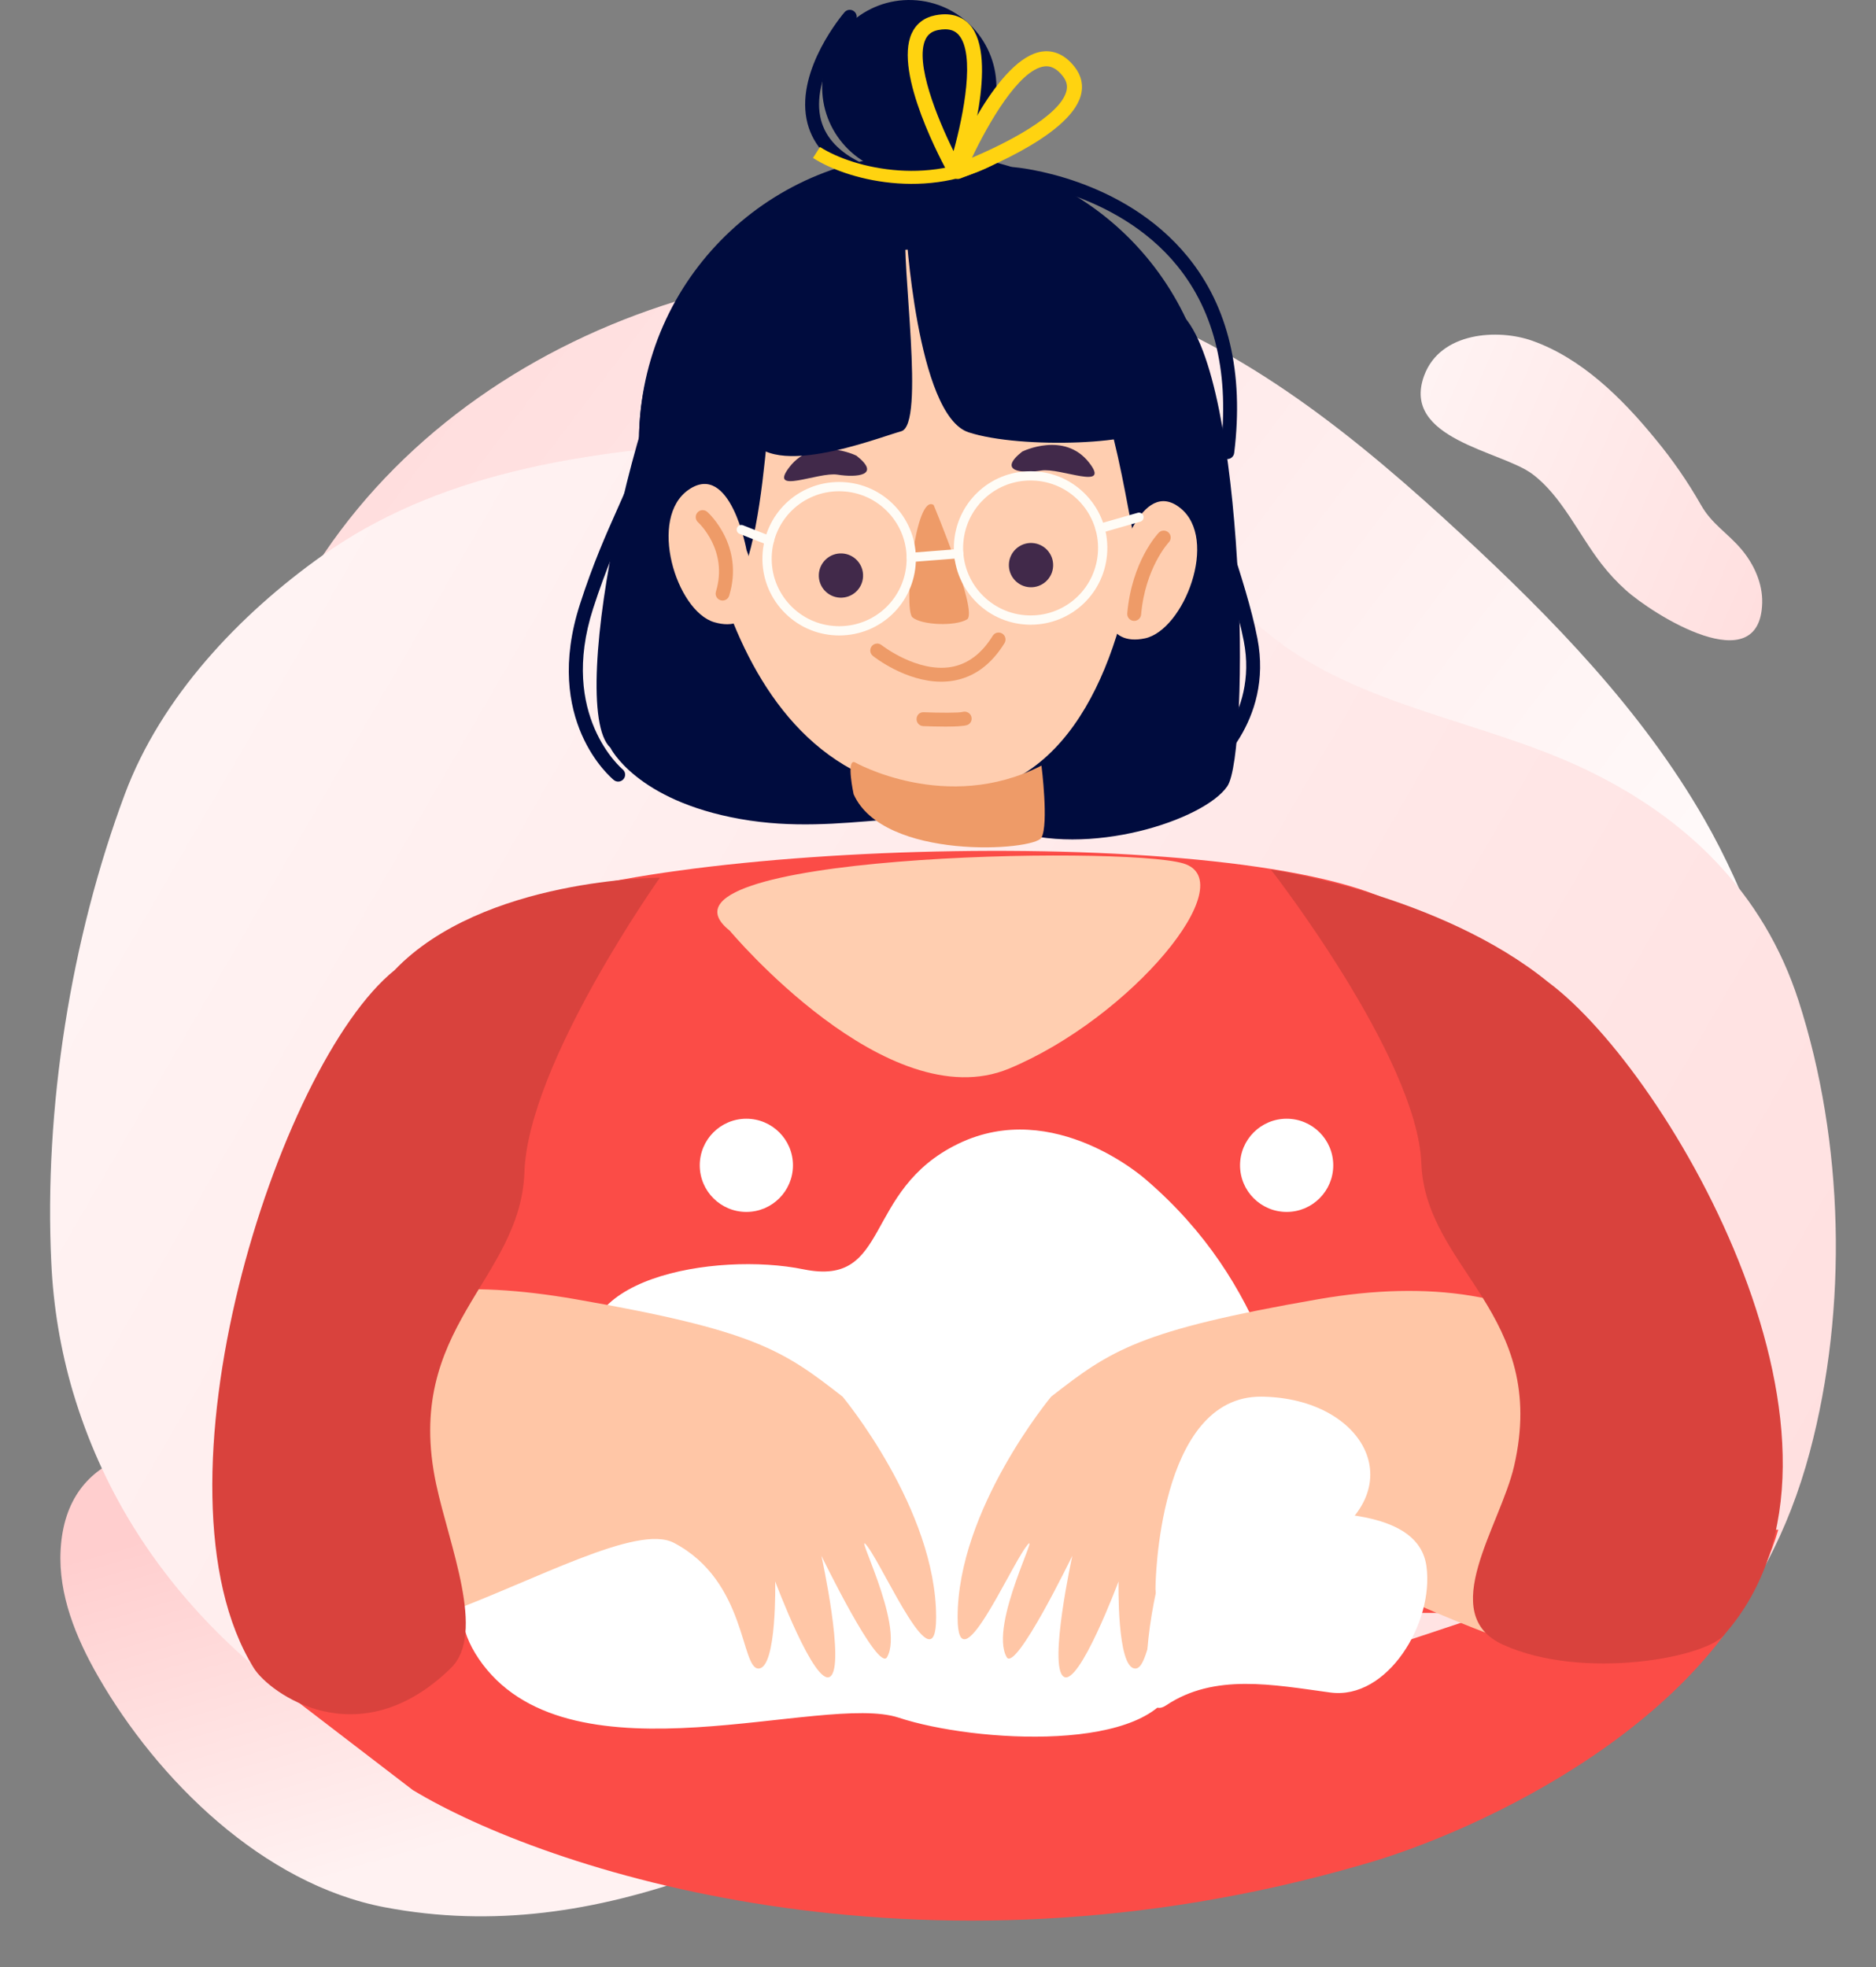 <svg width="558" height="585" viewBox="0 0 558 585" fill="none" xmlns="http://www.w3.org/2000/svg">
<rect x="0" y="0" width="558" height="585" fill="#808080" stroke="none"/>
<path d="M207.42 557.802C177.293 568.477 146.873 573.409 114.426 567.244C78.26 560.37 46.891 529.42 29.167 498.555C22.581 487.09 17.338 474.28 18.023 461.08C19.617 430.584 48.427 427.176 72.882 432.109C86.667 434.883 99.325 441.197 111.839 447.45C132.616 457.84 156.987 462.949 175.613 477.35C181.864 482.196 186.558 488.018 193.82 491.544C205.118 497.033 218.014 499.624 229.618 504.62C239.526 508.906 250.6 515.957 250.615 526.747C250.616 537.813 239.071 544.865 228.927 549.271C221.746 552.409 214.598 555.271 207.42 557.802Z" fill="url(#paint0_linear)"/>
<path d="M96.525 164.448C145.879 91.715 247.933 62.511 330.655 89.857C370.544 103.051 403.974 130.523 434.808 159.041C461.987 184.176 488.354 211.287 506.915 243.6C519.588 265.656 528.659 292.095 535.064 316.777C544.641 353.735 535.944 401.355 488.169 397.866C476.96 397.048 467.263 393.018 456.78 389.491C448.3 386.633 439.99 388.347 431.186 386.951C409.026 383.442 387.677 375.283 367.49 365.727C326.349 346.234 288.758 319.75 246.448 302.668C211.775 288.687 174.747 281.469 137.361 281.403C121.589 281.377 105.005 282.481 90.896 275.429C56.122 258.03 71.76 211.116 84.747 184.725C88.188 177.696 92.123 170.919 96.525 164.448Z" fill="url(#paint1_linear)"/>
<path d="M483.489 175.426C491.614 182.785 523.538 202.875 524.152 179.3C524.297 173.426 521.634 167.724 518.008 163.422C513.86 158.485 509.158 155.896 505.919 150.144C501.955 143.199 497.444 136.672 492.443 130.647C482.219 118.107 470.283 106.52 455.8 101.358C445.641 97.742 428.443 98.651 423.617 111.67C416.587 130.622 446.646 134.095 455.813 141.002C464.513 147.539 469.44 158.773 476.332 167.7C478.51 170.515 480.906 173.102 483.489 175.426Z" fill="url(#paint2_linear)"/>
<path d="M333.238 152.375C350.448 162.507 363.359 177.674 379.05 189.889C405.174 210.223 440.982 214.383 470.94 228.524C501.488 242.951 524.554 265.373 534.984 297.69C548.457 339.402 549.737 389.008 538.29 431.892C525.684 479.096 496.08 510.452 452.796 531.362C409.537 552.261 361.615 562.013 313.819 564.025C309.207 564.223 304.602 564.33 299.979 564.36C196.147 564.963 57.939 528.415 22.588 416.872C22.265 415.853 21.954 414.834 21.642 413.801C18 401.374 15.858 388.555 15.263 375.619C13.04 329.759 21.066 279.14 37.144 236.148C47.959 207.204 71.245 182.731 95.783 165.293C130.258 140.795 172.323 134.543 214.19 131.604C245.192 129.428 280.06 128.634 309.377 140.492C317.617 143.851 325.593 147.823 333.238 152.375Z" fill="url(#paint3_linear)"/>
<path d="M405.553 554.465C272.463 593.163 161.555 555.847 122.738 532.352L86.693 504.71L99.17 483.979L176.805 477.069L305.736 470.159L409.712 490.89L517.847 454.956H528.938C512.302 511.344 439.749 544.79 405.553 554.465Z" fill="#FB4C47"/>
<path d="M131.119 479.7H447.999C447.999 479.7 459.094 297.505 418.723 270.844C378.358 244.189 189.577 249.756 147.736 272.523C105.896 295.297 131.119 479.7 131.119 479.7Z" fill="#FB4C47"/>
<path d="M183.878 232.455C183.415 232.455 182.953 232.306 182.573 231.987C181.697 231.277 161.38 214.175 172.502 179.707C176.384 167.654 180.189 159.12 183.547 151.582C189.598 138.015 193.97 128.214 194.796 107.264C194.846 106.124 195.732 105.27 196.944 105.276C198.083 105.325 198.97 106.283 198.926 107.423C198.061 129.172 193.326 139.804 187.324 153.261C184.004 160.705 180.249 169.135 176.422 180.973C166.165 212.787 184.99 228.639 185.183 228.794C186.064 229.515 186.201 230.814 185.474 231.695C185.067 232.196 184.472 232.455 183.878 232.455Z" fill="#000C3E"/>
<path d="M296.359 26.888C295.825 41.193 283.794 52.348 269.489 51.814C255.19 51.28 244.029 39.249 244.563 24.95C245.103 10.645 257.128 -0.516 271.433 0.018C285.732 0.558 296.893 12.583 296.359 26.888Z" fill="#000C3E"/>
<path d="M181.556 222.389C181.556 222.389 189.16 238.07 220.203 243.582C251.252 249.099 275.616 237.866 299.584 246.56C323.552 255.249 358.18 243.923 365.046 233.852C371.907 223.782 370.469 112.256 351.573 93.552C332.67 74.853 233.649 59.244 212.192 81.125C190.735 103.012 167.945 209.829 181.556 222.389Z" fill="#000C3E"/>
<path d="M360.807 134.4C359.04 181.532 319.402 218.312 272.27 216.545C225.138 214.778 188.357 175.139 190.125 128.002C191.892 80.87 231.53 44.095 278.662 45.862C325.794 47.624 362.575 87.268 360.807 134.4Z" fill="#000C3E"/>
<path d="M205.738 128C205.738 128 209.251 231.663 279.332 236.139C349.419 240.61 349.348 94.556 323.987 80.664C298.62 66.772 192.782 69.377 205.738 128Z" fill="#FFCEB0"/>
<path d="M277.697 150.19C277.697 150.19 291.082 182.098 287.636 184.212C284.194 186.326 274.113 185.946 271.398 183.601C268.684 181.255 272.224 146.622 277.697 150.19Z" fill="#EE9B68"/>
<path d="M256.709 171.497C256.533 175.131 253.444 177.928 249.81 177.752C246.182 177.576 243.379 174.487 243.555 170.853C243.732 167.224 246.821 164.421 250.455 164.598C254.083 164.774 256.886 167.863 256.709 171.497Z" fill="#41294A"/>
<path d="M313.244 168.396C313.068 172.03 309.979 174.827 306.345 174.651C302.716 174.475 299.914 171.386 300.09 167.752C300.266 164.123 303.355 161.321 306.989 161.497C310.618 161.673 313.42 164.762 313.244 168.396Z" fill="#41294A"/>
<path d="M260.922 72.716C260.922 72.716 235.792 84.868 231.013 107.68C226.228 130.497 228.706 188.911 202.078 186.229C202.078 186.229 150.525 70.624 260.922 72.716Z" fill="#000C3E"/>
<path d="M274.167 73.213C271.887 74.849 300.078 74.777 316.195 94.318C332.316 113.854 336.143 162.687 338.632 163.59C341.126 164.498 351.081 103.084 333.407 84.633C315.738 66.182 287.139 63.925 274.167 73.213Z" fill="#000C3E"/>
<path d="M254.198 226.685C254.198 226.685 281.464 242.191 309.776 227.699C309.776 227.699 311.978 245.103 309.776 249.117C307.573 253.131 262.732 256 253.906 236.216C253.906 236.216 251.648 225.827 254.198 226.685Z" fill="#EE9B68"/>
<path d="M332.59 167.755C332.59 167.755 339.302 141.805 351.002 151.039C362.708 160.278 352.12 187.396 340.552 189.857C328.984 192.318 326.198 181.135 332.59 167.755Z" fill="#FFCEB0"/>
<path d="M222.053 163.613C222.053 163.613 217.301 137.233 204.94 145.569C192.579 153.9 201.108 181.739 212.461 185.059C223.815 188.373 227.421 177.433 222.053 163.613Z" fill="#FFCEB0"/>
<path d="M304.035 134.317C304.035 134.317 316.578 128.073 323.989 137.648C330.508 146.061 315.345 139.008 309.673 139.944C304.008 140.88 296.569 140.236 304.035 134.317Z" fill="#41294A"/>
<path d="M254.743 135.525C254.743 135.525 242.179 129.325 234.8 138.927C228.314 147.363 243.45 140.254 249.122 141.168C254.793 142.088 262.232 141.416 254.743 135.525Z" fill="#41294A"/>
<path d="M249.578 146.103C238.753 146.103 229.955 154.588 229.542 165.424C229.344 170.776 231.243 175.891 234.888 179.823C238.533 183.749 243.489 186.023 248.846 186.221L249.617 186.237C260.447 186.237 269.246 177.752 269.654 166.922C269.857 161.57 267.958 156.449 264.313 152.524C260.668 148.592 255.707 146.318 250.349 146.12L249.578 146.103ZM249.617 188.99L248.741 188.974C242.652 188.748 237.014 186.16 232.867 181.695C228.721 177.224 226.563 171.409 226.789 165.314C227.257 153.003 237.267 143.35 249.578 143.35L250.454 143.367C256.544 143.593 262.182 146.181 266.328 150.646C270.474 155.122 272.632 160.931 272.407 167.032C271.944 179.344 261.934 188.99 249.617 188.99Z" fill="#FFFCF6"/>
<path d="M306.522 142.906C295.698 142.906 286.899 151.391 286.486 162.227C286.073 173.283 294.734 182.616 305.79 183.023L306.561 183.04C317.386 183.04 326.185 174.555 326.598 163.719C326.796 158.367 324.896 153.252 321.251 149.321C317.606 145.395 312.651 143.121 307.293 142.923L306.522 142.906ZM306.561 185.793L305.686 185.776C293.11 185.308 283.265 174.693 283.733 162.117C284.201 149.805 294.211 140.153 306.522 140.153L307.398 140.169C313.488 140.395 319.126 142.983 323.272 147.448C327.418 151.919 329.576 157.734 329.351 163.829C328.883 176.141 318.873 185.793 306.561 185.793Z" fill="#FFFCF6"/>
<path d="M228.84 162.172C228.675 162.172 228.499 162.139 228.334 162.073L219.992 158.78C219.282 158.499 218.935 157.701 219.216 156.996C219.496 156.286 220.284 155.945 221 156.22L229.347 159.518C230.057 159.793 230.398 160.597 230.118 161.302C229.903 161.842 229.391 162.172 228.84 162.172Z" fill="#FFFCF6"/>
<path d="M327.183 158.53C326.588 158.53 326.032 158.139 325.861 157.528C325.652 156.801 326.076 156.042 326.808 155.832L338.404 152.512C339.147 152.308 339.902 152.727 340.105 153.459C340.315 154.191 339.891 154.951 339.158 155.161L327.557 158.475C327.436 158.514 327.304 158.53 327.183 158.53Z" fill="#FFFCF6"/>
<path d="M269.423 67.275C269.423 67.275 272.584 123.464 288.072 128.563C303.561 133.667 341.641 132.269 343.48 126.124C345.319 119.974 313.951 70.518 291.442 62.589C251.969 48.681 217.897 112.86 222.401 128.321C226.905 143.787 260.823 130.253 268.058 128.266C275.298 126.278 267.975 78.381 269.423 67.275Z" fill="#000C3E"/>
<path d="M271.038 167.145C270.322 167.145 269.722 166.595 269.667 165.879C269.607 165.119 270.174 164.458 270.928 164.398L285.057 163.297C285.883 163.164 286.483 163.809 286.532 164.557C286.593 165.317 286.031 165.978 285.271 166.039L271.148 167.14C271.11 167.145 271.071 167.145 271.038 167.145Z" fill="#FFFCF6"/>
<path d="M254.274 51.851C253.95 51.851 253.63 51.774 253.327 51.62C245.751 47.711 241.231 42.26 239.898 35.421C236.974 20.412 250.607 4.323 251.191 3.645C251.94 2.77 253.234 2.671 254.104 3.425C254.968 4.169 255.067 5.468 254.324 6.332C254.192 6.487 241.407 21.601 243.956 34.639C245.035 40.173 248.829 44.649 255.221 47.953C256.235 48.476 256.631 49.72 256.108 50.733C255.745 51.444 255.023 51.851 254.274 51.851Z" fill="#000C3E"/>
<path d="M358.168 230.712C357.551 230.712 356.94 230.437 356.532 229.914C355.833 229.011 355.993 227.717 356.896 227.018C357.606 226.462 374.323 213.126 369.951 190.661C368.238 181.863 365.1 172.122 361.769 161.809C355.971 143.843 349.975 125.26 349.87 107.321C349.865 106.182 350.784 105.251 351.924 105.246H351.935C353.069 105.246 353.994 106.165 354 107.299C354.099 124.599 359.996 142.874 365.695 160.543C369.064 170.977 372.247 180.827 374.003 189.874C378.871 214.882 360.222 229.666 359.429 230.283C359.049 230.575 358.608 230.712 358.168 230.712Z" fill="#000C3E"/>
<path d="M365.051 136.534C364.969 136.534 364.886 136.528 364.798 136.517C363.669 136.379 362.866 135.35 363.003 134.216C365.789 111.531 361.467 92.97 350.146 79.05C331.91 56.624 301.352 53.832 301.043 53.816C299.909 53.717 299.067 52.72 299.155 51.581C299.254 50.452 300.272 49.598 301.385 49.697C302.706 49.802 333.959 52.627 353.323 76.413C365.393 91.235 370.029 110.859 367.1 134.722C366.973 135.763 366.081 136.534 365.051 136.534Z" fill="#000C3E"/>
<path d="M281.245 216.102C278.921 216.102 276.454 216.025 274.604 215.959C273.465 215.909 272.578 214.951 272.622 213.812C272.661 212.672 273.536 211.752 274.764 211.829C279.516 212.017 285.275 212.039 286.321 211.736C287.395 211.433 288.557 212.011 288.904 213.074C289.245 214.131 288.738 215.254 287.698 215.629C286.696 215.987 284.08 216.102 281.245 216.102Z" fill="#EE9B68"/>
<path d="M214.921 178.609C214.722 178.609 214.519 178.581 214.32 178.515C213.225 178.185 212.613 177.034 212.949 175.944C216.704 163.605 207.713 155.412 207.625 155.329C206.777 154.575 206.7 153.265 207.46 152.411C208.214 151.558 209.519 151.481 210.378 152.246C210.829 152.648 221.418 162.311 216.892 177.144C216.627 178.036 215.807 178.609 214.921 178.609Z" fill="#EE9B68"/>
<path d="M337.354 184.659C337.293 184.659 337.238 184.659 337.172 184.654C336.038 184.549 335.195 183.553 335.294 182.413C336.654 166.935 344.335 158.775 344.66 158.434C345.453 157.619 346.747 157.597 347.573 158.379C348.399 159.161 348.426 160.466 347.644 161.292C347.573 161.369 340.635 168.829 339.413 182.776C339.314 183.85 338.411 184.659 337.354 184.659Z" fill="#EE9B68"/>
<path d="M217.043 276.78C217.043 276.78 263.927 332.832 300.086 317.834C336.238 302.835 370.112 262.178 351.936 256.782C333.761 251.392 188.621 254.228 217.043 276.78Z" fill="#FFCEB0"/>
<path d="M340.872 350.85C340.872 350.85 313.551 326.315 284.985 340.185C256.42 354.049 265.114 382.852 239.032 377.516C212.949 372.181 165.691 380.242 176.934 408.449C188.177 436.657 116.257 458.725 143.578 494.994C170.899 531.257 244.642 503.38 267.3 510.851C289.952 518.318 343.355 521.517 349.566 500.181C355.777 478.85 395.52 475.651 389.309 447.917C383.098 420.183 376.887 381.784 340.872 350.85Z" fill="white"/>
<path d="M250.621 415.381C250.621 415.381 278.515 448.875 278.443 481.113C278.399 501.639 263.291 467.045 258.104 460.041C252.923 453.043 269.276 483.194 263.858 492.846C261.209 497.57 244.322 462.695 244.322 462.695C244.322 462.695 251.491 495.462 246.921 498.644C242.357 501.832 230.574 470.321 230.574 470.321C230.574 470.321 231.124 495.919 225.695 496.238C220.272 496.557 222.221 470.249 200.444 458.857C178.662 447.465 79.449 526.312 77.092 461.693C74.735 397.074 103.846 374.686 171.279 386.419C224.495 395.681 232.892 401.55 250.621 415.381Z" fill="#FFC6A6"/>
<path d="M312.658 415.381C312.658 415.381 284.764 448.875 284.835 481.113C284.879 501.639 299.988 467.045 305.175 460.041C310.356 453.043 294.003 483.194 299.421 492.846C302.069 497.57 318.956 462.695 318.956 462.695C318.956 462.695 311.788 495.462 316.358 498.644C320.922 501.832 332.705 470.321 332.705 470.321C332.705 470.321 332.155 495.919 337.584 496.238C343.007 496.557 341.058 470.249 362.834 458.857C384.616 447.465 496.417 534.059 498.774 469.44C501.125 404.821 459.433 374.686 392 386.419C338.784 395.681 330.387 401.55 312.658 415.381Z" fill="#FFC6A6"/>
<path d="M343.706 471.703C343.706 471.703 344.301 415.013 375.284 415.381C406.266 415.756 420.995 443.446 391.835 459.777C362.675 476.113 342.886 482.77 343.706 471.703Z" fill="white"/>
<path d="M367.084 436.401C367.084 436.401 372.034 447.925 383.723 449.082C395.407 450.238 421.974 449.082 424.287 465.831C426.594 482.581 412.707 505.679 395.683 503.372C378.663 501.059 361.187 497.585 346.833 507.204C332.478 516.823 346.844 429.497 367.084 436.401Z" fill="white"/>
<path d="M396.564 346.58C396.564 354.234 390.358 360.439 382.705 360.439C375.046 360.439 368.841 354.234 368.841 346.58C368.841 338.927 375.046 332.722 382.705 332.722C390.358 332.722 396.564 338.927 396.564 346.58Z" fill="white"/>
<path d="M235.859 346.58C235.859 354.234 229.653 360.439 222 360.439C214.341 360.439 208.136 354.234 208.136 346.58C208.136 338.927 214.341 332.722 222 332.722C229.653 332.722 235.859 338.927 235.859 346.58Z" fill="white"/>
<path d="M279.959 202.745C269.377 202.745 260.066 195.428 259.636 195.075C258.739 194.371 258.596 193.071 259.306 192.179C260.011 191.293 261.31 191.138 262.202 191.849C262.312 191.931 272.779 200.119 282.966 198.362C287.877 197.498 292.012 194.387 295.261 189.112C295.861 188.138 297.144 187.829 298.102 188.435C299.076 189.035 299.374 190.307 298.779 191.276C294.881 197.608 289.793 201.363 283.659 202.431C282.415 202.646 281.182 202.745 279.959 202.745Z" fill="#EE9B68"/>
<path d="M196.278 261.038C196.278 261.038 157.124 316.193 155.982 348.606C154.84 381.019 119.798 394.689 129.729 441.389C133.645 459.778 144.647 485.839 134.098 496.121C106.616 522.908 80.086 503.496 75.507 496.121C42.403 442.766 82.483 316.612 117.358 288.54C143.665 261.038 196.278 261.038 196.278 261.038Z" fill="#D9423D"/>
<path d="M378.031 258.648C378.031 258.648 421.567 314.556 422.767 346.006C423.967 377.456 460.791 390.72 450.355 436.033C446.24 453.876 427.093 480.011 447.042 489.14C470.655 499.943 508.34 492.996 513.151 485.84C560.981 430.836 497.187 319.366 460.538 292.129C428.253 265.822 378.031 258.648 378.031 258.648Z" fill="#D9423D"/>
<path d="M281.116 8.717C280.472 8.717 279.773 8.792 279.016 8.941C277.17 9.312 275.973 10.209 275.255 11.766C272.053 18.696 278.805 35.202 283.628 44.954C286.609 34.136 290.182 16.053 285.133 10.355C284.162 9.26 282.839 8.717 281.116 8.717ZM284.191 53.093C283.388 53.093 282.637 52.661 282.24 51.946C280.534 48.887 265.737 21.722 271.198 9.893C272.512 7.049 274.914 5.203 278.142 4.559C283.641 3.464 286.801 5.495 288.478 7.391C297.248 17.292 287.461 48.081 286.317 51.559C286.037 52.401 285.289 52.999 284.405 53.083C284.334 53.09 284.262 53.093 284.191 53.093Z" fill="#FFD310"/>
<path d="M311.24 19.708C311.029 19.708 310.814 19.721 310.6 19.754C303.049 20.758 293.924 36.773 289.101 46.905C299.129 42.683 315.034 34.618 317.146 27.285C317.621 25.634 317.302 24.174 316.148 22.686C314.595 20.686 312.986 19.708 311.24 19.708ZM284.813 53.234C284.212 53.234 283.624 52.994 283.198 52.545C282.583 51.901 282.408 50.959 282.749 50.14C284.16 46.762 296.895 17.072 310.008 15.323C312.521 14.988 316.236 15.515 319.675 19.942C321.697 22.543 322.308 25.51 321.44 28.52C317.832 41.038 288.867 51.901 285.577 53.101C285.327 53.192 285.07 53.234 284.813 53.234Z" fill="#FFD310"/>
<path d="M242.861 45.342C253.715 52.319 278.525 57.747 297.908 45.342" stroke="#FFD310" stroke-width="3.87"/>
<defs>
<linearGradient id="paint0_linear" x1="15.349" y1="465.289" x2="46.607" y2="573.824" gradientUnits="userSpaceOnUse">
<stop stop-color="#FFCECE"/>
<stop offset="1" stop-color="#FFF2F2"/>
</linearGradient>
<linearGradient id="paint1_linear" x1="77.499" y1="97.5" x2="487.884" y2="408.938" gradientUnits="userSpaceOnUse">
<stop stop-color="#FFDADA"/>
<stop offset="1" stop-color="white"/>
</linearGradient>
<linearGradient id="paint2_linear" x1="524.981" y1="178.886" x2="404.952" y2="127.619" gradientUnits="userSpaceOnUse">
<stop stop-color="#FFDFDF"/>
<stop offset="1" stop-color="#FFF5F5"/>
</linearGradient>
<linearGradient id="paint3_linear" x1="497.888" y1="516.965" x2="15.361" y2="237.536" gradientUnits="userSpaceOnUse">
<stop stop-color="#FFE0E0"/>
<stop offset="1" stop-color="#FFF4F4"/>
</linearGradient>
</defs>
</svg>
